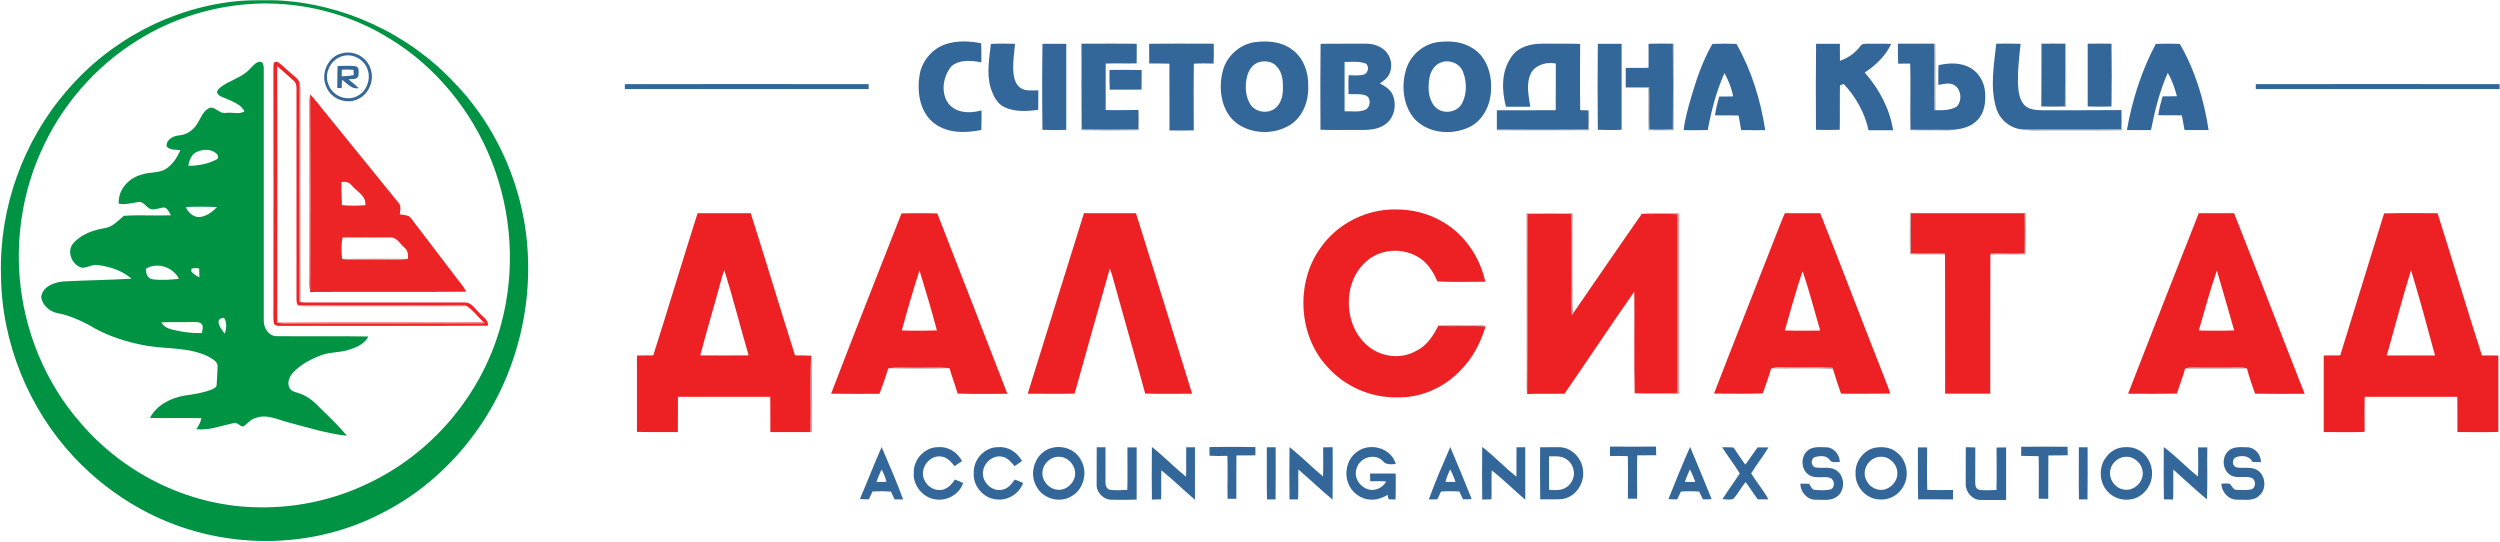 <?xml version="1.0" encoding="UTF-8"?>
<svg width="180px" height="39px" viewBox="0 0 180 39" version="1.1" xmlns="http://www.w3.org/2000/svg" xmlns:xlink="http://www.w3.org/1999/xlink">
    <!-- Generator: Sketch 57.1 (83088) - https://sketch.com -->
    <title>dt-logo-bg-color copy</title>
    <desc>Created with Sketch.</desc>
    <g id="Design" stroke="none" stroke-width="1" fill="none" fill-rule="evenodd">
        <g id="000-Homepage" transform="translate(-85, -15)" fill-rule="nonzero">
            <g id="00-Resources/Logo/01-white" transform="translate(85, 15)">
                <g id="dt-logo-bg-color-copy">
                    <g id="_x23_009344ff" fill="#009344">
                        <path d="M17.278,0.065 C18.142,-0.007 19.005,0.029 19.869,0.022 C24.654,0.232 29.339,2.375 32.673,5.913 C35.271,8.579 37.033,12.066 37.713,15.771 C38.654,20.929 37.472,26.457 34.514,30.743 C32.702,33.38 30.26,35.574 27.421,36.984 C22.028,39.766 15.339,39.563 10.058,36.606 C8.317,35.64 6.724,34.398 5.351,32.937 C2.067,29.443 0.099,24.649 0.071,19.781 C-0.064,14.958 1.685,10.119 4.82,6.524 C7.956,2.84 12.521,0.472 17.278,0.065 L17.278,0.065 Z M18.467,0.262 C15.445,0.392 12.451,1.293 9.874,2.92 C6.838,4.809 4.374,7.65 2.923,10.977 C1.685,13.752 1.175,16.854 1.409,19.898 C1.713,23.813 3.284,27.612 5.861,30.518 C9.06,34.23 13.817,36.49 18.658,36.526 C21.546,36.577 24.441,35.894 27.018,34.55 C31.378,32.327 34.783,28.179 36.078,23.355 C37.133,19.491 36.856,15.277 35.384,11.572 C33.954,7.962 31.385,4.824 28.122,2.819 C25.241,1.01 21.829,0.131 18.467,0.262 Z" id="Shape"></path>
                        <path d="M18.842,4.46 C19.062,4.715 18.97,5.085 18.991,5.398 C18.984,11.282 18.984,17.166 18.991,23.05 C18.97,23.61 19.345,24.22 19.939,24.205 C22.134,24.227 24.328,24.191 26.522,24.227 C26.246,24.772 25.666,25.012 25.128,25.179 C24.491,25.404 23.797,25.324 23.16,25.564 C22.431,25.833 21.709,26.203 21.15,26.77 C20.867,27.06 20.633,27.533 20.845,27.925 C20.952,28.157 21.214,28.215 21.426,28.281 C21.978,28.441 22.466,28.775 22.863,29.189 C23.578,29.908 24.335,30.584 24.972,31.375 C23.556,31.216 22.183,30.787 20.803,30.424 C20.017,30.228 19.196,29.777 18.382,30.104 C18.021,30.191 17.809,30.533 17.497,30.714 C17.278,30.693 17.122,30.431 16.889,30.453 C15.976,30.627 15.077,31.005 14.135,30.903 C14.298,30.656 14.447,30.402 14.503,30.111 C13.272,30.075 12.033,30.119 10.794,30.09 C11.29,29.145 12.316,28.644 13.314,28.477 C13.98,28.382 14.659,28.288 15.282,28.027 C15.416,27.961 15.608,27.881 15.6,27.7 C15.636,27.286 15.636,26.864 15.664,26.45 C15.721,26.072 15.339,25.869 15.07,25.709 C13.689,24.99 12.097,25.143 10.61,24.903 C9.131,24.641 7.666,24.184 6.378,23.385 C5.67,23.014 4.926,22.687 4.141,22.549 C3.589,22.433 3.044,21.99 2.966,21.394 C3.051,20.639 3.879,20.333 4.516,20.268 C6.165,20.174 7.821,20.166 9.471,20.065 C8.791,19.476 7.899,19.186 7.022,19.084 C6.639,19.019 6.293,19.287 5.917,19.28 C5.217,19.127 4.764,18.132 5.259,17.537 C5.84,16.854 6.731,16.556 7.581,16.418 C8.133,16.323 8.508,15.88 8.912,15.539 C10.037,15.459 11.177,15.546 12.302,15.502 C12.189,15.285 12.083,15.03 11.842,14.936 C11.559,14.943 11.29,15.081 11.007,15.074 C10.568,15.096 10.398,14.456 9.945,14.544 C9.485,14.631 9.018,14.74 8.551,14.667 C8.48,13.628 9.308,12.778 10.242,12.56 C10.759,12.379 11.332,12.466 11.835,12.226 C12.38,11.928 12.748,11.376 12.982,10.81 C12.656,10.759 12.245,10.831 11.998,10.548 C11.934,10.054 12.486,9.778 12.89,9.749 C13.449,9.705 13.951,9.357 14.227,8.863 C14.489,8.456 14.666,7.86 15.19,7.744 C15.579,7.766 15.855,8.216 16.273,8.129 C16.719,8.056 17.193,8.267 17.604,8.02 C17.356,7.526 16.804,7.337 16.337,7.126 C16.082,7.003 15.721,6.952 15.622,6.64 C15.65,6.502 15.742,6.393 15.848,6.306 C16.492,5.783 17.356,5.623 17.936,5.02 C18.198,4.78 18.439,4.373 18.842,4.46 Z M14.107,10.969 C13.76,11.158 13.626,11.565 13.555,11.936 C14.256,11.936 14.971,11.812 15.593,11.478 C15.785,11.398 15.7,11.137 15.565,11.042 C15.169,10.693 14.553,10.737 14.107,10.969 L14.107,10.969 Z M13.378,14.907 C13.548,15.299 13.902,15.633 14.341,15.626 C14.85,15.597 15.282,15.27 15.629,14.907 C14.878,14.878 14.128,14.87 13.378,14.907 L13.378,14.907 Z M10.504,19.353 C10.49,19.68 10.624,20.057 10.978,20.108 C11.608,20.188 12.252,20.145 12.882,20.072 C12.472,19.229 11.29,18.844 10.504,19.353 L10.504,19.353 Z M13.788,19.345 C13.788,19.396 13.781,19.498 13.774,19.556 C13.944,19.73 14.135,19.868 14.355,19.963 C14.355,19.752 14.348,19.549 14.341,19.338 C14.157,19.287 13.972,19.295 13.788,19.345 L13.788,19.345 Z M15.735,23.196 C15.77,23.523 15.997,23.784 16.188,24.031 C16.294,23.668 16.351,23.254 16.153,22.912 C15.976,22.832 15.707,22.985 15.735,23.196 L15.735,23.196 Z M11.622,23.21 C11.792,23.559 12.175,23.675 12.514,23.762 C13.18,23.908 13.859,24.009 14.539,23.973 C14.56,23.77 14.659,23.544 14.539,23.355 C14.397,23.159 14.128,23.196 13.916,23.181 C13.151,23.21 12.387,23.174 11.622,23.21 Z" id="Shape"></path>
                    </g>
                    <path d="M68.199,3.146 C68.992,2.913 69.841,2.957 70.641,3.116 C70.669,3.574 70.662,4.032 70.655,4.489 C69.933,4.351 69.07,4.264 68.475,4.795 C67.944,5.47 67.746,6.48 68.164,7.265 C68.659,8.151 69.806,8.202 70.669,7.947 C70.669,8.42 70.676,8.885 70.655,9.357 C69.473,9.604 68.086,9.611 67.123,8.761 C66.182,7.926 66.012,6.516 66.224,5.318 C66.422,4.293 67.215,3.429 68.199,3.146 Z" id="Path" fill="#336699"></path>
                    <path d="M90.319,3.037 C91.232,2.92 92.237,2.978 93.008,3.552 C93.858,4.148 94.24,5.245 94.19,6.269 C94.226,7.286 93.808,8.361 92.966,8.943 C91.805,9.713 90.163,9.698 89.03,8.863 C87.961,8.042 87.714,6.502 88.011,5.23 C88.245,4.104 89.207,3.211 90.319,3.037 L90.319,3.037 Z M90.665,4.468 C90.191,4.606 89.887,5.063 89.781,5.536 C89.632,6.189 89.66,6.916 90.014,7.497 C90.418,8.144 91.43,8.238 91.939,7.679 C92.272,7.33 92.378,6.821 92.371,6.349 C92.385,5.812 92.322,5.209 91.939,4.802 C91.628,4.424 91.104,4.351 90.665,4.468 Z" id="Shape" fill="#336699"></path>
                    <path d="M103.484,3.037 C104.333,2.928 105.247,2.971 105.99,3.451 C106.974,4.01 107.405,5.238 107.356,6.349 C107.37,7.482 106.804,8.674 105.777,9.161 C104.532,9.742 102.897,9.625 101.891,8.608 C101.042,7.679 100.879,6.255 101.219,5.063 C101.509,4.01 102.436,3.196 103.484,3.037 L103.484,3.037 Z M103.831,4.468 C103.293,4.613 102.967,5.165 102.904,5.703 C102.805,6.364 102.84,7.141 103.3,7.664 C103.817,8.252 104.864,8.151 105.254,7.468 C105.622,6.785 105.622,5.913 105.346,5.201 C105.133,4.584 104.425,4.286 103.831,4.468 Z" id="Shape" fill="#336699"></path>
                    <path d="M71.342,3.16 C71.922,3.131 72.503,3.138 73.083,3.153 C73.019,3.756 72.948,4.359 72.948,4.962 C72.97,5.434 73.041,5.979 73.423,6.291 C73.805,6.596 74.315,6.502 74.761,6.502 C74.761,6.967 74.761,7.439 74.753,7.904 C73.947,8.02 73.076,8.071 72.319,7.715 C71.781,7.468 71.512,6.88 71.328,6.342 C71.023,5.303 71.228,4.206 71.342,3.16 Z" id="Path" fill="#336699"></path>
                    <path d="M75.058,3.153 C75.631,3.146 76.197,3.146 76.771,3.153 C76.771,5.216 76.778,7.279 76.771,9.349 C76.197,9.371 75.624,9.371 75.058,9.349 C75.029,7.279 75.029,5.209 75.058,3.153 Z" id="Path" fill="#336699"></path>
                    <path d="M77.896,3.146 C79.213,3.146 80.529,3.131 81.846,3.153 C81.846,3.625 81.846,4.097 81.839,4.562 C81.096,4.584 80.352,4.548 79.609,4.577 C79.602,5.695 79.602,6.814 79.609,7.926 C80.395,7.933 81.18,7.933 81.966,7.918 C81.959,8.383 81.98,8.848 81.952,9.313 C80.607,9.335 79.255,9.335 77.91,9.313 C77.875,7.265 77.875,5.209 77.896,3.146 Z" id="Path" fill="#336699"></path>
                    <path d="M82.738,3.153 C84.288,3.131 85.838,3.146 87.388,3.146 C87.395,3.625 87.402,4.097 87.381,4.577 C86.907,4.569 86.433,4.555 85.958,4.584 C85.93,6.182 85.951,7.788 85.951,9.386 C85.371,9.408 84.783,9.393 84.203,9.393 C84.196,7.788 84.21,6.182 84.196,4.584 C83.715,4.562 83.226,4.577 82.745,4.569 C82.738,4.097 82.738,3.625 82.738,3.153 Z" id="Path" fill="#336699"></path>
                    <path d="M95.082,3.153 C96.151,3.138 97.22,3.153 98.289,3.146 C98.77,3.131 99.265,3.262 99.641,3.574 C100.136,3.966 100.32,4.729 100.037,5.31 C99.902,5.623 99.619,5.819 99.35,6.008 C99.704,6.182 100.065,6.415 100.256,6.785 C100.596,7.519 100.405,8.514 99.711,8.972 C99.173,9.349 98.487,9.364 97.857,9.357 C96.93,9.342 96.002,9.379 95.075,9.342 C95.061,7.279 95.061,5.209 95.082,3.153 L95.082,3.153 Z M96.809,4.46 C96.802,5.645 96.802,6.829 96.809,8.013 C97.291,7.991 97.8,8.1 98.267,7.918 C98.699,7.773 98.756,6.981 98.289,6.858 C97.899,6.734 97.489,6.792 97.092,6.778 C97.085,6.327 97.085,5.87 97.099,5.419 C97.46,5.412 97.836,5.47 98.19,5.368 C98.522,5.281 98.614,4.744 98.317,4.569 C97.829,4.395 97.305,4.46 96.809,4.46 Z" id="Shape" fill="#336699"></path>
                    <path d="M108.8,4.126 C109.26,3.4 110.159,3.153 110.959,3.146 C111.893,3.153 112.834,3.131 113.769,3.16 C113.769,4.751 113.748,6.342 113.776,7.933 C113.967,7.94 114.165,7.947 114.356,7.947 C114.378,8.405 114.378,8.863 114.356,9.32 C112.162,9.342 109.968,9.335 107.773,9.32 C107.766,8.863 107.766,8.405 107.773,7.94 C109.189,7.933 110.598,7.947 112.013,7.933 C112.02,6.814 112.013,5.695 112.02,4.577 C111.398,4.446 110.64,4.628 110.272,5.194 C109.84,5.957 110.06,6.872 110.18,7.686 C109.6,7.686 109.012,7.686 108.432,7.686 C108.12,6.524 108.085,5.158 108.8,4.126 Z" id="Path" fill="#336699"></path>
                    <path d="M115.043,3.153 C115.616,3.146 116.182,3.146 116.756,3.153 C116.763,5.216 116.763,7.279 116.756,9.342 C116.182,9.371 115.609,9.364 115.043,9.342 C115.022,7.279 115.022,5.209 115.043,3.153 Z" id="Path" fill="#336699"></path>
                    <path d="M118.695,3.153 C119.276,3.131 119.863,3.138 120.444,3.146 C120.458,5.201 120.465,7.257 120.444,9.313 C119.877,9.342 119.318,9.342 118.752,9.313 C118.724,8.296 118.766,7.286 118.738,6.277 C118.179,6.262 117.612,6.277 117.053,6.262 C117.046,5.804 117.046,5.347 117.053,4.889 C117.598,4.882 118.143,4.896 118.695,4.882 C118.709,4.308 118.688,3.734 118.695,3.153 Z" id="Path" fill="#336699"></path>
                    <path d="M123.296,3.16 C123.869,3.138 124.45,3.138 125.023,3.16 C126.106,5.063 126.764,7.199 127.097,9.371 C126.517,9.371 125.936,9.379 125.363,9.364 C125.299,9.015 125.236,8.667 125.179,8.318 C124.613,8.296 124.046,8.325 123.48,8.303 C123.544,7.846 123.65,7.395 123.792,6.952 C124.124,6.959 124.457,6.952 124.79,6.938 C124.676,6.349 124.45,5.783 124.16,5.26 C123.579,6.567 123.218,7.962 122.956,9.364 C122.376,9.386 121.803,9.371 121.222,9.371 C121.307,8.594 121.527,7.838 121.739,7.083 C122.135,5.732 122.588,4.373 123.296,3.16 Z" id="Path" fill="#336699"></path>
                    <path d="M130.757,3.153 C131.33,3.146 131.896,3.146 132.47,3.153 C132.477,3.56 132.47,3.974 132.477,4.381 C133.043,4.177 133.56,3.836 133.928,3.342 C134.069,3.102 134.359,3.153 134.593,3.146 C135.117,3.16 135.641,3.138 136.164,3.16 C135.761,4.032 135.046,4.707 134.26,5.223 C135.287,6.386 136.058,7.817 136.306,9.379 C135.718,9.379 135.131,9.379 134.536,9.379 C134.267,8.122 133.616,6.974 132.753,6.051 C132.661,6.08 132.562,6.109 132.477,6.139 C132.455,7.206 132.484,8.274 132.462,9.342 C131.889,9.364 131.323,9.364 130.75,9.342 C130.735,7.279 130.735,5.209 130.757,3.153 Z" id="Path" fill="#336699"></path>
                    <path d="M136.653,3.146 C137.523,3.146 138.394,3.138 139.272,3.146 C139.293,4.736 139.265,6.327 139.286,7.926 L139.35,7.933 C139.859,7.947 140.411,7.947 140.871,7.686 C141.324,7.257 141.204,6.298 140.595,6.073 C140.256,5.957 139.902,6.044 139.562,6.117 C139.562,5.645 139.548,5.165 139.576,4.693 C140.326,4.519 141.155,4.489 141.848,4.874 C142.499,5.23 142.903,5.964 142.931,6.712 C142.974,7.373 142.875,8.114 142.407,8.608 C141.961,9.117 141.282,9.291 140.638,9.342 C139.619,9.328 138.592,9.364 137.573,9.328 C137.509,7.744 137.608,6.16 137.53,4.577 C137.24,4.577 136.957,4.577 136.667,4.584 C136.646,4.097 136.646,3.625 136.653,3.146 Z" id="Path" fill="#336699"></path>
                    <path d="M143.731,3.146 C144.319,3.138 144.899,3.131 145.486,3.153 C145.38,4.09 145.274,5.034 145.288,5.979 C145.324,6.524 145.366,7.126 145.741,7.548 C146.074,7.904 146.598,7.926 147.051,7.94 C148.948,7.933 150.845,7.947 152.742,7.926 C152.742,8.391 152.756,8.855 152.727,9.313 C150.434,9.342 148.134,9.313 145.84,9.328 C144.899,9.349 144.014,8.725 143.731,7.795 C143.271,6.291 143.561,4.686 143.731,3.146 Z" id="Path" fill="#336699"></path>
                    <path d="M146.987,3.146 C147.553,3.138 148.12,3.138 148.679,3.146 C148.679,4.649 148.693,6.153 148.672,7.65 C148.105,7.693 147.539,7.657 146.973,7.664 C146.994,6.168 146.98,4.657 146.987,3.146 Z" id="Path" fill="#336699"></path>
                    <path d="M150.314,3.146 C150.887,3.138 151.453,3.138 152.027,3.146 C152.048,4.649 152.048,6.16 152.027,7.664 C151.453,7.686 150.887,7.686 150.314,7.664 C150.307,6.16 150.314,4.657 150.314,3.146 Z" id="Path" fill="#336699"></path>
                    <path d="M155.219,3.16 C155.792,3.138 156.373,3.138 156.946,3.16 C158.043,5.049 158.694,7.199 159.02,9.364 C158.44,9.364 157.866,9.371 157.286,9.357 C157.222,9.008 157.158,8.659 157.095,8.311 C156.529,8.282 155.962,8.318 155.396,8.289 C155.46,7.831 155.58,7.381 155.707,6.938 C156.054,6.938 156.394,6.938 156.741,6.93 C156.578,6.349 156.387,5.761 156.076,5.245 C155.502,6.553 155.148,7.947 154.872,9.357 C154.292,9.379 153.711,9.364 153.138,9.364 C153.513,7.206 154.193,5.085 155.219,3.16 Z" id="Path" fill="#336699"></path>
                    <path d="M24.307,4.751 C24.731,4.751 25.156,4.715 25.581,4.766 C25.906,4.802 25.814,5.223 25.807,5.456 C25.722,5.768 25.326,5.666 25.092,5.71 C25.34,5.921 25.595,6.117 25.829,6.342 C25.319,6.458 25,5.993 24.625,5.746 C24.618,5.942 24.604,6.146 24.597,6.342 C24.491,6.342 24.392,6.342 24.285,6.342 C24.3,5.812 24.278,5.281 24.307,4.751 L24.307,4.751 Z M24.611,5.02 C24.611,5.18 24.604,5.339 24.604,5.499 C24.894,5.485 25.184,5.463 25.468,5.405 C25.46,5.281 25.453,5.158 25.446,5.027 C25.163,5.005 24.887,4.998 24.611,5.02 Z" id="Shape" fill="#336699"></path>
                    <path d="M79.885,5.034 C80.657,5.034 81.428,5.02 82.2,5.042 C82.2,5.514 82.2,5.979 82.193,6.451 C81.428,6.465 80.664,6.451 79.899,6.458 C79.878,5.986 79.878,5.514 79.885,5.034 Z" id="Path" fill="#336699"></path>
                    <path d="M44.989,6.059 C50.843,6.051 56.69,6.051 62.543,6.059 C62.543,6.175 62.543,6.298 62.543,6.415 C56.69,6.415 50.843,6.422 44.989,6.415 C44.989,6.291 44.989,6.175 44.989,6.059 Z" id="Path" fill="#336699"></path>
                    <path d="M162.418,6.059 C168.271,6.051 174.118,6.051 179.972,6.059 C179.972,6.175 179.972,6.298 179.972,6.415 C174.118,6.415 168.271,6.422 162.418,6.415 C162.418,6.291 162.418,6.175 162.418,6.059 Z" id="Path" fill="#336699"></path>
                    <path d="M115.921,32.153 C117.025,32.167 118.129,32.16 119.233,32.153 C119.24,32.363 119.24,32.574 119.247,32.778 C118.794,32.785 118.341,32.778 117.881,32.785 C117.853,33.824 117.874,34.862 117.874,35.901 C117.655,35.909 117.428,35.909 117.209,35.901 C117.209,34.884 117.23,33.86 117.202,32.843 C116.777,32.821 116.345,32.828 115.921,32.836 C115.913,32.61 115.913,32.385 115.921,32.153 Z" id="Path" fill="#336699"></path>
                    <path d="M145.529,32.167 C146.64,32.153 147.751,32.16 148.863,32.167 C148.87,32.371 148.87,32.574 148.877,32.778 C148.41,32.799 147.943,32.785 147.483,32.792 C147.468,33.831 147.483,34.877 147.475,35.916 C147.242,35.916 147.015,35.916 146.789,35.901 C146.789,34.884 146.81,33.867 146.782,32.843 C146.364,32.828 145.947,32.836 145.522,32.821 C145.529,32.603 145.529,32.385 145.529,32.167 Z" id="Path" fill="#336699"></path>
                    <path d="M63.478,32.189 C64.016,33.431 64.554,34.681 65.028,35.959 C64.823,35.959 64.617,35.959 64.412,35.959 C64.327,35.771 64.235,35.589 64.15,35.4 C63.711,35.356 63.273,35.371 62.827,35.385 C62.735,35.567 62.643,35.756 62.565,35.945 C62.345,35.952 62.126,35.952 61.913,35.93 C62.444,34.688 62.933,33.424 63.478,32.189 L63.478,32.189 Z M63.478,33.802 C63.336,34.092 63.209,34.39 63.103,34.695 C63.343,34.703 63.591,34.703 63.832,34.688 C63.747,34.383 63.626,34.085 63.478,33.802 Z" id="Shape" fill="#336699"></path>
                    <path d="M65.792,34.02 C65.764,33.054 66.621,32.167 67.569,32.196 C68.27,32.138 68.942,32.567 69.268,33.199 C69.091,33.322 68.914,33.446 68.73,33.562 C68.503,33.286 68.249,32.974 67.888,32.894 C67.265,32.719 66.599,33.213 66.479,33.845 C66.316,34.514 66.861,35.211 67.512,35.277 C68.05,35.356 68.482,34.957 68.751,34.528 C68.956,34.594 69.155,34.681 69.346,34.783 C69.07,35.589 68.199,36.083 67.385,35.959 C66.465,35.858 65.715,34.957 65.792,34.02 Z" id="Path" fill="#336699"></path>
                    <path d="M70.11,34.02 C70.082,33.046 70.938,32.167 71.887,32.196 C72.587,32.138 73.26,32.574 73.586,33.199 C73.409,33.322 73.232,33.446 73.048,33.562 C72.821,33.286 72.566,32.974 72.205,32.894 C71.561,32.719 70.882,33.25 70.783,33.904 C70.641,34.674 71.42,35.444 72.17,35.255 C72.573,35.189 72.835,34.848 73.062,34.528 C73.267,34.594 73.465,34.681 73.663,34.775 C73.387,35.553 72.559,36.054 71.766,35.959 C70.818,35.901 70.025,34.979 70.11,34.02 Z" id="Path" fill="#336699"></path>
                    <path d="M75.737,32.247 C76.53,32.037 77.457,32.371 77.84,33.148 C78.342,34.013 78.017,35.247 77.153,35.727 C76.289,36.265 75.029,35.901 74.591,34.957 C74.039,33.94 74.619,32.509 75.737,32.247 L75.737,32.247 Z M76.212,32.886 C75.638,32.886 75.122,33.366 75.058,33.947 C74.98,34.594 75.518,35.211 76.141,35.262 C76.764,35.327 77.365,34.79 77.408,34.158 C77.457,33.489 76.863,32.865 76.212,32.886 Z" id="Shape" fill="#336699"></path>
                    <path d="M78.965,32.204 C79.177,32.204 79.39,32.204 79.595,32.204 C79.602,33.054 79.588,33.904 79.595,34.753 C79.588,34.979 79.708,35.247 79.956,35.269 C80.359,35.32 80.763,35.284 81.166,35.269 C81.195,34.252 81.173,33.235 81.173,32.211 C81.393,32.204 81.619,32.204 81.839,32.211 C81.832,33.468 81.832,34.717 81.839,35.974 C81.23,35.988 80.621,35.996 80.013,35.981 C79.46,35.974 78.944,35.473 78.958,34.899 C78.965,33.998 78.965,33.097 78.965,32.204 Z" id="Path" fill="#336699"></path>
                    <path d="M82.936,32.182 C83.792,32.85 84.55,33.649 85.399,34.325 C85.42,33.62 85.392,32.908 85.406,32.204 C85.619,32.204 85.824,32.204 86.036,32.204 C86.043,33.46 86.043,34.724 86.036,35.981 C85.222,35.291 84.451,34.536 83.622,33.86 C83.587,34.557 83.63,35.255 83.601,35.952 C83.382,35.959 83.155,35.959 82.936,35.967 C82.922,34.703 82.922,33.439 82.936,32.182 Z" id="Path" fill="#336699"></path>
                    <path d="M87.084,32.189 C88.188,32.167 89.285,32.167 90.389,32.189 C90.389,32.385 90.389,32.589 90.389,32.785 C89.936,32.792 89.476,32.785 89.023,32.792 C89.009,33.831 89.023,34.87 89.016,35.916 C88.804,35.916 88.591,35.916 88.386,35.916 C88.365,34.884 88.407,33.853 88.372,32.821 C87.947,32.836 87.516,32.836 87.091,32.814 C87.077,32.603 87.077,32.393 87.084,32.189 Z" id="Path" fill="#336699"></path>
                    <path d="M91.21,32.204 C91.423,32.204 91.635,32.204 91.847,32.204 C91.847,33.453 91.862,34.71 91.84,35.959 C91.635,35.959 91.43,35.959 91.225,35.959 C91.196,34.71 91.217,33.453 91.21,32.204 Z" id="Path" fill="#336699"></path>
                    <path d="M92.845,32.189 C93.681,32.857 94.438,33.62 95.259,34.31 C95.287,33.613 95.266,32.916 95.266,32.211 C95.493,32.204 95.726,32.196 95.953,32.196 C95.953,33.453 95.96,34.717 95.946,35.974 C95.103,35.277 94.311,34.506 93.483,33.802 C93.461,34.521 93.497,35.24 93.461,35.959 C93.256,35.959 93.051,35.959 92.845,35.959 C92.824,34.703 92.838,33.446 92.845,32.189 Z" id="Path" fill="#336699"></path>
                    <path d="M97.737,32.509 C98.65,31.833 100.186,32.262 100.497,33.41 C100.179,33.424 99.803,33.489 99.577,33.206 C98.996,32.581 97.878,32.937 97.666,33.751 C97.432,34.456 98.027,35.218 98.72,35.269 C99.159,35.306 99.591,35.059 99.803,34.666 C99.421,34.637 99.039,34.645 98.657,34.652 C98.65,34.463 98.65,34.281 98.643,34.092 C99.258,34.085 99.874,34.085 100.49,34.092 C100.49,34.717 100.504,35.342 100.476,35.967 C100.306,35.959 100.136,35.952 99.973,35.945 C99.952,35.843 99.938,35.734 99.917,35.632 C99.549,35.829 99.145,36.003 98.72,35.974 C97.977,35.967 97.284,35.444 97.05,34.724 C96.767,33.933 97.05,32.966 97.737,32.509 Z" id="Path" fill="#336699"></path>
                    <path d="M102.875,35.959 C103.335,34.681 103.88,33.431 104.418,32.189 C104.949,33.431 105.466,34.681 105.961,35.93 C105.749,35.952 105.544,35.959 105.331,35.945 C105.247,35.756 105.155,35.567 105.07,35.385 C104.631,35.364 104.192,35.356 103.753,35.393 C103.661,35.582 103.576,35.763 103.484,35.952 C103.286,35.952 103.081,35.959 102.875,35.959 L102.875,35.959 Z M104.411,33.795 C104.277,34.085 104.157,34.383 104.072,34.688 C104.312,34.703 104.553,34.703 104.801,34.695 C104.687,34.383 104.567,34.078 104.411,33.795 Z" id="Shape" fill="#336699"></path>
                    <path d="M106.719,32.175 C107.575,32.843 108.333,33.642 109.182,34.325 C109.196,33.62 109.175,32.908 109.189,32.204 C109.401,32.204 109.607,32.204 109.819,32.204 C109.826,33.46 109.826,34.724 109.819,35.981 C109.005,35.284 108.241,34.528 107.405,33.86 C107.37,34.557 107.413,35.255 107.384,35.952 C107.158,35.959 106.938,35.959 106.719,35.967 C106.705,34.703 106.705,33.439 106.719,32.175 Z" id="Path" fill="#336699"></path>
                    <path d="M110.888,32.204 C111.334,32.196 111.787,32.196 112.233,32.196 C113.125,32.182 113.917,32.981 113.981,33.882 C114.094,34.826 113.415,35.807 112.481,35.93 C111.957,35.981 111.426,35.938 110.895,35.952 C110.874,34.71 110.888,33.46 110.888,32.204 L110.888,32.204 Z M111.532,32.857 C111.525,33.657 111.525,34.463 111.532,35.269 C111.808,35.284 112.091,35.306 112.367,35.255 C112.919,35.16 113.365,34.594 113.323,34.02 C113.295,33.591 113.047,33.17 112.657,32.988 C112.311,32.814 111.907,32.857 111.532,32.857 Z" id="Shape" fill="#336699"></path>
                    <path d="M120.125,35.938 C120.635,34.681 121.13,33.417 121.689,32.182 C122.213,33.431 122.737,34.681 123.239,35.938 C123.027,35.952 122.815,35.959 122.61,35.952 C122.517,35.763 122.425,35.582 122.341,35.393 C121.902,35.364 121.463,35.364 121.024,35.393 C120.932,35.582 120.847,35.771 120.755,35.959 C120.543,35.952 120.33,35.952 120.125,35.938 L120.125,35.938 Z M121.675,33.795 C121.541,34.085 121.42,34.39 121.307,34.695 C121.555,34.703 121.81,34.703 122.064,34.695 C121.944,34.383 121.824,34.085 121.675,33.795 Z" id="Shape" fill="#336699"></path>
                    <path d="M123.99,32.204 C124.266,32.196 124.535,32.204 124.811,32.218 C125.101,32.625 125.356,33.061 125.667,33.453 C125.972,33.046 126.241,32.618 126.545,32.211 C126.807,32.204 127.069,32.204 127.331,32.211 C126.948,32.857 126.474,33.439 126.085,34.085 C126.474,34.724 126.97,35.291 127.324,35.952 C127.069,35.959 126.814,35.959 126.559,35.952 C126.255,35.545 125.993,35.109 125.681,34.71 C125.356,35.095 125.136,35.567 124.783,35.93 C124.535,36.003 124.266,35.952 124.018,35.938 C124.414,35.306 124.86,34.71 125.264,34.085 C124.86,33.439 124.4,32.836 123.99,32.204 Z" id="Path" fill="#336699"></path>
                    <path d="M130.12,32.472 C130.481,32.116 131.033,32.204 131.493,32.204 C132.031,32.211 132.448,32.727 132.47,33.257 C132.222,33.25 131.896,33.359 131.733,33.104 C131.493,32.77 131.033,32.814 130.686,32.908 C130.346,33.025 130.374,33.577 130.721,33.657 C131.224,33.744 131.804,33.548 132.25,33.889 C132.88,34.332 132.845,35.436 132.172,35.814 C131.733,36.09 131.188,35.959 130.707,35.981 C130.112,35.974 129.624,35.422 129.631,34.826 C129.836,34.819 130.049,34.826 130.254,34.833 C130.374,35.008 130.459,35.277 130.707,35.277 C131.075,35.291 131.45,35.327 131.811,35.233 C132.158,35.073 132.094,34.514 131.748,34.398 C131.259,34.267 130.707,34.492 130.254,34.201 C129.681,33.853 129.617,32.916 130.12,32.472 Z" id="Path" fill="#336699"></path>
                    <path d="M134.982,32.24 C135.499,32.146 136.065,32.189 136.497,32.516 C137.269,33.039 137.516,34.194 137.049,35.008 C136.716,35.64 136.009,36.032 135.315,35.959 C134.381,35.938 133.56,35.051 133.602,34.092 C133.552,33.242 134.168,32.422 134.982,32.24 L134.982,32.24 Z M135.393,32.886 C134.904,32.901 134.451,33.257 134.31,33.736 C134.09,34.376 134.558,35.109 135.188,35.24 C135.867,35.422 136.61,34.812 136.61,34.092 C136.632,33.439 136.03,32.843 135.393,32.886 Z" id="Shape" fill="#336699"></path>
                    <path d="M138.09,32.211 C138.309,32.204 138.536,32.211 138.755,32.211 C138.748,33.228 138.734,34.245 138.762,35.269 C139.378,35.298 139.994,35.277 140.617,35.277 C140.624,35.502 140.624,35.734 140.617,35.959 C139.781,35.945 138.939,35.959 138.104,35.952 C138.076,34.703 138.097,33.453 138.09,32.211 Z" id="Path" fill="#336699"></path>
                    <path d="M141.537,32.204 C141.763,32.204 141.997,32.204 142.223,32.218 C142.216,33.039 142.216,33.86 142.216,34.688 C142.209,34.899 142.238,35.189 142.478,35.255 C142.896,35.335 143.32,35.284 143.745,35.277 C143.773,34.259 143.752,33.242 143.752,32.225 C143.979,32.218 144.212,32.211 144.439,32.218 C144.439,33.475 144.439,34.739 144.439,35.996 C143.823,35.996 143.207,36.01 142.591,35.996 C142.011,35.996 141.516,35.429 141.53,34.841 C141.537,33.947 141.537,33.075 141.537,32.204 Z" id="Path" fill="#336699"></path>
                    <path d="M149.677,32.204 C149.889,32.204 150.094,32.204 150.307,32.204 C150.307,33.453 150.321,34.71 150.3,35.959 C150.094,35.959 149.889,35.959 149.684,35.959 C149.663,34.71 149.684,33.453 149.677,32.204 Z" id="Path" fill="#336699"></path>
                    <path d="M152.607,32.247 C153.124,32.138 153.697,32.175 154.136,32.501 C154.752,32.908 155.063,33.722 154.915,34.456 C154.794,35.095 154.334,35.647 153.74,35.872 C153.074,36.112 152.282,35.952 151.786,35.429 C151.149,34.797 151.078,33.678 151.609,32.959 C151.85,32.61 152.204,32.349 152.607,32.247 L152.607,32.247 Z M153.081,32.886 C152.558,32.894 152.062,33.286 151.949,33.816 C151.793,34.448 152.26,35.131 152.876,35.24 C153.534,35.4 154.228,34.833 154.278,34.158 C154.327,33.489 153.733,32.865 153.081,32.886 Z" id="Shape" fill="#336699"></path>
                    <path d="M155.792,32.189 C156.663,32.828 157.406,33.642 158.256,34.31 C158.284,33.613 158.263,32.908 158.263,32.211 C158.482,32.204 158.709,32.204 158.928,32.211 C158.9,33.46 158.956,34.71 158.9,35.952 C158.064,35.269 157.286,34.521 156.479,33.809 C156.465,34.528 156.493,35.247 156.465,35.967 C156.238,35.959 156.019,35.959 155.799,35.952 C155.785,34.695 155.778,33.439 155.792,32.189 Z" id="Path" fill="#336699"></path>
                    <path d="M160.429,32.487 C160.783,32.124 161.328,32.196 161.788,32.204 C162.333,32.196 162.8,32.719 162.786,33.272 C162.58,33.272 162.382,33.272 162.177,33.257 C161.965,32.799 161.405,32.77 160.995,32.916 C160.691,33.046 160.691,33.548 161.023,33.649 C161.497,33.751 162.021,33.577 162.467,33.816 C163.118,34.151 163.232,35.189 162.68,35.669 C162.255,36.105 161.604,35.967 161.066,35.974 C160.457,35.988 159.961,35.436 159.933,34.826 C160.138,34.819 160.344,34.79 160.542,34.833 C160.712,34.986 160.79,35.298 161.066,35.269 C161.413,35.284 161.766,35.306 162.106,35.233 C162.46,35.102 162.439,34.521 162.092,34.398 C161.597,34.238 161.009,34.499 160.549,34.18 C160.018,33.816 159.947,32.937 160.429,32.487 Z" id="Path" fill="#336699"></path>
                    <g id="_x23_4856647f" transform="translate(77.79, 3.124)" fill="#485664" opacity="0.5">
                        <path d="M0.05,0.029 L0.113,0.022 C0.092,2.078 0.085,4.141 0.113,6.197 C1.458,6.218 2.81,6.218 4.155,6.197 C4.183,5.732 4.169,5.267 4.169,4.802 C4.247,5.281 4.183,5.768 4.204,6.255 C2.824,6.277 1.444,6.277 0.057,6.255 C0.042,4.184 0.071,2.107 0.05,0.029 Z" id="Path"></path>
                    </g>
                    <g id="_x23_636a7180" transform="translate(117.004, 3.124)" fill="#636A71" opacity="0.5">
                        <path d="M3.44,0.022 L3.511,0.022 C3.504,2.099 3.525,4.177 3.504,6.255 C2.895,6.269 2.293,6.269 1.685,6.255 C1.656,5.245 1.685,4.235 1.67,3.218 C1.133,3.204 0.587,3.225 0.05,3.211 L0.05,3.138 C0.609,3.153 1.175,3.138 1.734,3.153 C1.762,4.163 1.72,5.18 1.748,6.189 C2.315,6.218 2.874,6.218 3.44,6.189 C3.461,4.141 3.454,2.085 3.44,0.022 Z" id="Path"></path>
                    </g>
                    <g id="_x23_797b7d80" transform="translate(139.229, 3.124)" fill="#797B7D" opacity="0.5">
                        <path d="M0.042,0.029 L0.133,0.022 C0.142,1.62 0.124,3.218 0.142,4.809 L0.061,4.802 C0.033,3.211 0.07,1.62 0.042,0.029 Z" id="Path"></path>
                    </g>
                    <g id="_x23_5c656e7f" transform="translate(146.945, 3.124)" fill="#5C656E" opacity="0.5">
                        <path d="M1.741,0.022 L1.812,0.015 C1.812,1.533 1.826,3.051 1.805,4.577 C1.217,4.555 0.623,4.606 0.042,4.548 C0.609,4.54 1.175,4.569 1.741,4.533 C1.755,3.029 1.741,1.526 1.741,0.022 Z" id="Path"></path>
                    </g>
                    <g id="_x23_34679aff" transform="translate(23.287, 3.778)" fill="#34679A">
                        <path d="M1.345,0.058 C2.159,-0.16 3.079,0.291 3.369,1.111 C3.723,1.961 3.277,3.022 2.456,3.371 C1.628,3.756 0.545,3.342 0.205,2.47 C-0.234,1.526 0.333,0.269 1.345,0.058 L1.345,0.058 Z M1.409,0.254 C0.566,0.45 0.007,1.475 0.361,2.303 C0.637,3.116 1.628,3.531 2.385,3.16 C3.107,2.848 3.454,1.918 3.164,1.177 C2.902,0.487 2.116,0.058 1.409,0.254 Z" id="Shape"></path>
                    </g>
                    <g id="_x23_ec2426ff" transform="translate(19.678, 4.431)" fill="#EC2426">
                        <path d="M0.028,0.16 C0.05,-0.029 0.29,-0.007 0.396,0.087 C0.722,0.327 1.005,0.632 1.324,0.886 C1.536,1.075 1.805,1.249 1.89,1.54 C1.876,6.792 1.869,12.052 1.89,17.304 L1.954,17.319 C2.279,17.369 2.612,17.34 2.937,17.348 C6.569,17.348 10.207,17.348 13.838,17.348 C14.256,17.355 14.489,17.776 14.772,18.031 C15.013,18.343 15.501,18.561 15.452,19.019 C10.455,19.048 5.457,19.019 0.46,19.033 C0.29,19.04 0.042,19.004 0.028,18.779 C0.05,12.568 0.05,6.364 0.028,0.16 L0.028,0.16 Z M0.276,0.327 C0.304,6.48 0.283,12.633 0.283,18.786 L0.347,18.786 L0.297,18.793 C0.587,18.859 0.878,18.851 1.175,18.844 C5.847,18.837 10.518,18.851 15.19,18.837 L15.19,18.764 L15.126,18.764 C14.73,18.372 14.39,17.914 13.93,17.602 C13.767,17.544 13.597,17.522 13.427,17.529 C9.549,17.558 5.67,17.5 1.798,17.558 C1.692,17.464 1.678,17.311 1.67,17.181 C1.67,12.095 1.67,7.003 1.67,1.918 C1.67,1.729 1.635,1.518 1.479,1.395 C1.083,1.024 0.672,0.683 0.276,0.327 Z" id="Shape"></path>
                        <path d="M2.647,2.368 C2.937,2.644 3.178,2.978 3.433,3.291 C5.302,5.586 7.17,7.889 9.032,10.192 C9.23,10.417 9.131,10.73 9.11,10.998 C9.322,11.042 9.549,11.049 9.754,11.129 C9.931,11.26 10.044,11.456 10.179,11.631 C11.191,12.96 12.21,14.289 13.222,15.619 C13.449,15.931 13.725,16.207 13.88,16.57 C10.136,16.607 6.392,16.563 2.647,16.592 L2.647,16.527 C2.669,11.805 2.669,7.09 2.647,2.368 L2.647,2.368 Z M4.912,8.667 C4.884,9.226 4.934,9.778 4.941,10.337 C5.5,10.396 6.066,10.381 6.625,10.345 C6.703,9.676 6.024,9.364 5.656,8.935 C5.479,8.688 5.195,8.63 4.912,8.667 L4.912,8.667 Z M4.99,12.669 C4.87,13.171 4.919,13.694 4.948,14.202 L5.018,14.202 L4.955,14.209 C5.507,14.326 6.066,14.238 6.625,14.268 C7.645,14.231 8.685,14.347 9.697,14.209 C9.711,13.919 9.69,13.599 9.449,13.403 C9.124,13.134 8.883,12.618 8.402,12.669 C7.262,12.669 6.13,12.655 4.99,12.669 Z" id="Shape"></path>
                    </g>
                    <path d="M19.652,5.688 C19.661,5.318 19.596,4.947 19.726,4.591 C19.745,10.795 19.745,17.006 19.726,23.21 C19.596,22.847 19.652,22.476 19.652,22.106 C19.652,16.636 19.652,11.158 19.652,5.688 Z" id="Path" fill="#7F7272" opacity="0.5"></path>
                    <path d="M63.952,26.526 C64.632,26.391 65.325,26.492 66.012,26.466 C66.797,26.5 67.59,26.399 68.369,26.517 C66.897,26.576 65.417,26.559 63.952,26.526 Z" id="Path" fill="#7F7272" opacity="0.5"></path>
                    <g id="_x23_4755637f" transform="translate(137.46, 4.504)" fill="#475563" opacity="0.5">
                        <path d="M0.064,0.065 C0.142,1.649 0.042,3.233 0.106,4.816 C1.125,4.853 2.152,4.816 3.171,4.831 C3.001,4.882 2.831,4.904 2.661,4.889 C1.791,4.867 0.927,4.904 0.057,4.867 C0.064,3.276 0.05,1.671 0.064,0.065 Z" id="Path"></path>
                    </g>
                    <g id="_x23_7d5e5e80" transform="translate(21.518, 5.957)" fill="#7D5E5E" opacity="0.5">
                        <path d="M0.052,0.007 C0.197,0.436 0.12,0.886 0.129,1.329 C0.139,6.153 0.11,10.969 0.139,15.786 L0.052,15.771 C0.033,10.519 0.043,5.267 0.052,0.007 Z" id="Path"></path>
                    </g>
                    <g id="_x23_f37778ff" transform="translate(22.226, 6.756)" fill="#F37778">
                        <path d="M0.037,0.458 C0.045,0.32 0.07,0.182 0.112,0.044 C0.137,4.758 0.128,9.48 0.112,14.195 C-0.021,13.861 0.045,13.512 0.037,13.163 C0.045,8.935 0.053,4.693 0.037,0.458 Z" id="Path"></path>
                    </g>
                    <g id="_x23_59626c7f" transform="translate(107.731, 7.918)" fill="#59626C" opacity="0.5">
                        <path d="M6.625,0.029 L6.689,0.022 C6.689,0.501 6.689,0.981 6.682,1.46 C4.466,1.482 2.258,1.467 0.042,1.467 L0.042,1.395 C2.237,1.409 4.431,1.417 6.625,1.395 C6.646,0.944 6.646,0.487 6.625,0.029 Z" id="Path"></path>
                    </g>
                    <g id="_x23_555f6a7f" transform="translate(145.812, 7.918)" fill="#555F6A" opacity="0.5">
                        <path d="M6.93,0.015 C6.993,0.494 6.944,0.981 6.958,1.467 C5.075,1.496 3.192,1.475 1.309,1.482 C0.878,1.467 0.439,1.54 0.021,1.424 C2.315,1.409 4.615,1.438 6.908,1.409 C6.944,0.937 6.93,0.472 6.93,0.015 Z" id="Path"></path>
                    </g>
                    <path d="M95.068,17.856 C96.285,16.098 98.388,15.045 100.483,15.081 C101.658,15.067 102.833,15.364 103.859,15.96 C105.424,16.861 106.556,18.495 106.938,20.283 C105.792,20.283 104.645,20.319 103.498,20.268 C103.258,19.723 102.953,19.193 102.507,18.793 C101.368,17.827 99.584,17.798 98.437,18.764 C96.625,20.253 96.696,23.464 98.508,24.925 C99.457,25.716 100.865,25.883 101.948,25.273 C102.705,24.917 103.187,24.198 103.555,23.457 C104.687,23.523 105.827,23.428 106.959,23.508 C106.606,24.67 106.039,25.782 105.183,26.632 C104.008,27.91 102.288,28.659 100.575,28.608 C98.706,28.644 96.831,27.83 95.571,26.414 C93.468,24.162 93.27,20.362 95.068,17.856 Z" id="Path" fill="#ED2024"></path>
                    <path d="M50.227,15.35 C51.501,15.35 52.775,15.35 54.05,15.35 C55.14,18.757 56.159,22.179 57.242,25.586 C57.624,25.593 58.013,25.586 58.396,25.607 C58.332,27.438 58.396,29.276 58.36,31.107 C57.398,31.114 56.428,31.114 55.465,31.107 C55.458,30.264 55.472,29.414 55.458,28.571 C53.243,28.564 51.027,28.564 48.812,28.571 C48.805,29.414 48.812,30.264 48.805,31.107 C47.821,31.107 46.837,31.121 45.86,31.099 C45.867,29.269 45.867,27.438 45.86,25.6 C46.249,25.586 46.646,25.593 47.035,25.586 C48.118,22.179 49.144,18.757 50.227,15.35 L50.227,15.35 Z M52.153,19.447 C52.053,19.694 51.976,19.948 51.912,20.203 C51.431,22.004 50.886,23.784 50.418,25.586 C51.579,25.6 52.74,25.593 53.901,25.586 C53.306,23.544 52.783,21.481 52.153,19.447 Z" id="Shape" fill="#ED2024"></path>
                    <path d="M64.908,15.364 C65.764,15.343 66.628,15.343 67.484,15.364 C69.176,19.694 70.853,24.024 72.531,28.353 C71.342,28.353 70.145,28.375 68.949,28.339 C68.772,27.721 68.539,27.133 68.369,26.516 C67.59,26.407 66.797,26.494 66.012,26.472 C65.325,26.494 64.632,26.407 63.952,26.523 C63.768,27.14 63.549,27.758 63.322,28.353 C62.161,28.353 61,28.368 59.84,28.346 C61.496,24.009 63.216,19.694 64.908,15.364 L64.908,15.364 Z M64.929,23.791 C65.771,23.82 66.613,23.813 67.456,23.791 C67.074,22.338 66.642,20.9 66.203,19.469 C65.743,20.893 65.325,22.338 64.929,23.791 Z" id="Shape" fill="#ED2024"></path>
                    <path d="M78.045,15.35 C79.291,15.35 80.543,15.35 81.789,15.35 C83.148,19.68 84.5,24.009 85.831,28.346 C84.705,28.353 83.58,28.368 82.455,28.339 C81.697,25.564 80.897,22.803 80.133,20.028 C80.069,19.789 79.998,19.556 79.906,19.331 C79.05,22.331 78.215,25.331 77.372,28.339 C76.247,28.368 75.122,28.346 73.996,28.346 C75.348,24.017 76.686,19.68 78.045,15.35 Z" id="Path" fill="#ED2024"></path>
                    <path d="M128.513,15.35 C129.362,15.343 130.204,15.343 131.054,15.35 C132.526,19.04 133.928,22.76 135.386,26.45 C135.619,27.082 135.895,27.7 136.101,28.339 C134.919,28.353 133.737,28.346 132.554,28.346 C132.349,27.765 132.158,27.177 131.981,26.588 C131.974,26.559 131.953,26.508 131.939,26.479 C130.934,26.421 129.936,26.472 128.93,26.457 C128.463,26.472 127.975,26.385 127.522,26.53 C127.352,27.14 127.118,27.729 126.92,28.324 C125.752,28.368 124.577,28.339 123.409,28.339 C124.889,24.496 126.418,20.668 127.911,16.825 C128.116,16.345 128.286,15.829 128.513,15.35 L128.513,15.35 Z M128.506,23.791 C129.355,23.82 130.204,23.813 131.054,23.799 C130.636,22.367 130.261,20.922 129.787,19.513 C129.313,20.915 128.923,22.36 128.506,23.791 Z" id="Shape" fill="#ED2024"></path>
                    <path d="M137.58,15.35 C140.312,15.35 143.044,15.35 145.777,15.35 C145.784,16.316 145.798,17.282 145.777,18.248 C144.956,18.285 144.134,18.227 143.313,18.263 L143.306,18.328 C143.292,21.67 143.306,25.004 143.299,28.346 C142.216,28.353 141.133,28.353 140.05,28.346 C140.036,25.004 140.057,21.67 140.043,18.328 L140.036,18.263 C139.215,18.234 138.401,18.285 137.58,18.248 C137.566,17.29 137.573,16.316 137.58,15.35 Z" id="Path" fill="#ED2024"></path>
                    <path d="M158.312,15.35 C159.162,15.35 160.004,15.35 160.853,15.35 C162.573,19.672 164.223,24.024 165.936,28.353 C164.739,28.353 163.55,28.368 162.361,28.346 C162.149,27.743 161.943,27.148 161.781,26.53 C161.413,26.414 161.023,26.465 160.648,26.465 C159.919,26.465 159.183,26.465 158.454,26.465 C158.079,26.465 157.689,26.414 157.328,26.537 C157.166,27.155 156.925,27.736 156.734,28.339 C155.559,28.361 154.391,28.353 153.223,28.346 C154.908,24.009 156.599,19.672 158.312,15.35 L158.312,15.35 Z M158.312,23.799 C159.162,23.813 160.011,23.82 160.86,23.791 C160.457,22.346 160.032,20.915 159.615,19.476 C159.119,20.893 158.737,22.353 158.312,23.799 Z" id="Shape" fill="#ED2024"></path>
                    <path d="M171.655,15.364 C172.936,15.328 174.224,15.357 175.505,15.35 C176.581,18.757 177.6,22.186 178.698,25.593 C179.094,25.593 179.483,25.586 179.88,25.6 C179.873,27.431 179.873,29.262 179.88,31.099 C178.896,31.128 177.912,31.107 176.935,31.107 C176.921,30.264 176.942,29.414 176.928,28.571 C174.705,28.564 172.483,28.564 170.26,28.571 C170.232,29.414 170.253,30.257 170.253,31.099 C169.269,31.128 168.285,31.107 167.309,31.107 C167.302,29.269 167.302,27.431 167.309,25.593 C167.705,25.593 168.101,25.593 168.498,25.586 C169.545,22.179 170.607,18.772 171.655,15.364 L171.655,15.364 Z M171.846,25.593 C173.007,25.6 174.168,25.6 175.321,25.593 C174.769,23.537 174.21,21.481 173.594,19.447 C172.964,21.481 172.433,23.544 171.846,25.593 Z" id="Shape" fill="#ED2024"></path>
                    <path d="M109.975,15.415 C111.029,15.386 112.091,15.386 113.146,15.415 C113.181,17.842 113.146,20.268 113.16,22.702 C113.195,22.651 113.231,22.6 113.266,22.556 C114.915,20.174 116.543,17.776 118.207,15.401 C119.063,15.437 119.927,15.372 120.783,15.423 C120.79,19.709 120.79,24.002 120.783,28.288 C119.757,28.339 118.724,28.274 117.697,28.317 C117.641,25.876 117.697,23.435 117.669,20.994 C115.97,23.428 114.328,25.905 112.643,28.346 C111.744,28.368 110.853,28.332 109.954,28.368 C109.989,24.053 109.954,19.73 109.975,15.415 Z" id="Path" fill="#ED2024"></path>
                    <g id="_x23_b47576b9" transform="translate(109.855, 15.328)" fill="#B47576" opacity="0.73">
                        <path d="M0.057,0.029 C1.161,0.015 2.265,0.029 3.369,0.022 C3.369,1.983 3.369,3.945 3.369,5.906 C3.369,6.342 3.348,6.785 3.419,7.221 C3.383,7.272 3.348,7.315 3.313,7.366 C3.291,4.94 3.327,2.514 3.298,0.08 C2.244,0.051 1.182,0.051 0.127,0.08 C0.106,4.395 0.142,8.717 0.106,13.033 C0.028,12.698 0.064,12.342 0.064,12.001 C0.057,8.013 0.064,4.017 0.057,0.029 Z" id="Path"></path>
                    </g>
                    <g id="_x23_f47a7cff" transform="translate(117.641, 15.328)" fill="#F47A7C">
                        <path d="M0.51,0.065 C1.416,-0.022 2.322,0.044 3.228,0.029 C3.228,4.359 3.228,8.696 3.228,13.025 C2.152,13.011 1.076,13.069 2.27373675e-13,12.996 L0.064,12.989 C1.09,12.945 2.123,13.011 3.15,12.96 C3.157,8.674 3.157,4.381 3.15,0.094 C2.286,0.044 1.43,0.102 0.573,0.073 L0.51,0.065 Z" id="Path"></path>
                    </g>
                    <g id="_x23_7d64657f" transform="translate(137.46, 15.328)" fill="#7D6465" opacity="0.5">
                        <path d="M0.05,0.022 L0.12,0.022 C0.113,0.988 0.106,1.954 0.12,2.928 C0.941,2.964 1.755,2.913 2.576,2.942 L2.584,3.008 C1.741,2.978 0.899,3.008 0.057,2.986 C0.028,1.998 0.042,1.01 0.05,0.022 Z" id="Path"></path>
                    </g>
                    <g id="_x23_7b56577f" transform="translate(143.264, 15.328)" fill="#7B5657" opacity="0.5">
                        <path d="M2.513,0.022 L2.584,0.022 C2.584,1.01 2.598,1.998 2.576,2.986 C1.734,3.015 0.892,2.986 0.042,3 L0.05,2.935 C0.871,2.899 1.692,2.957 2.513,2.92 C2.534,1.954 2.52,0.988 2.513,0.022 Z" id="Path"></path>
                    </g>
                    <g id="_x23_7e5e5e81" transform="translate(24.632, 18.597)" fill="#7E5E5E" opacity="0.51">
                        <path d="M0.064,0.039 C1.621,0.022 3.185,0.013 4.742,0.039 C3.73,0.209 2.697,0.066 1.67,0.111 C1.111,0.084 0.552,0.183 0,0.039 L0.064,0.039 Z" id="Path"></path>
                    </g>
                    <g id="_x23_f37d7efe" transform="translate(21.447, 21.939)" fill="#F37D7E">
                        <path d="M0.021,0.05 C3.9,-0.021 7.772,0.05 11.651,0.015 C11.821,0.006 11.991,0.033 12.153,0.103 C8.494,0.13 4.834,0.103 1.175,0.112 C0.793,0.112 0.403,0.139 0.021,0.05 Z" id="Path"></path>
                    </g>
                    <g id="_x23_f58485ff" transform="translate(19.961, 23.174)" fill="#F58485">
                        <path d="M0.064,0.042 C4.99,-0.013 9.91,0.042 14.836,0.015 L14.9,0.015 L14.9,0.106 C10.228,0.125 5.556,0.106 0.885,0.115 C0.595,0.115 0.297,0.134 0.007,0.051 L0.064,0.042 Z" id="Path"></path>
                    </g>
                    <g id="_x23_7a55567d" transform="translate(103.484, 23.392)" fill="#7A5556" opacity="0.49">
                        <path d="M0.007,0.065 C0.913,-0.036 1.826,0.051 2.732,0.022 C3.001,0.044 3.313,-0.051 3.546,0.131 L3.468,0.131 C2.336,0.051 1.196,0.145 0.064,0.08 L0.007,0.065 Z" id="Path"></path>
                    </g>
                    <g id="_x23_f58284ff" transform="translate(58.325, 25.498)" fill="#F58284">
                        <path d="M0.077,0.116 L0.085,0.051 C0.186,1.903 0.102,3.763 0.127,5.615 L0.044,5.608 C0.069,3.778 -0.007,1.947 0.077,0.116 Z" id="Path"></path>
                    </g>
                    <g id="_x23_80717181" transform="translate(127.479, 26.443)" fill="#807171" opacity="0.51">
                        <path d="M0.05,0.094 C0.503,-0.051 0.991,0.036 1.458,0.022 C2.463,0.036 3.468,-0.015 4.466,0.044 C4.473,0.073 4.495,0.123 4.509,0.153 C3.029,0.022 1.536,0.131 0.05,0.094 Z" id="Path"></path>
                    </g>
                    <g id="_x23_81727282" transform="translate(157.279, 26.443)" fill="#817272" opacity="0.51">
                        <path d="M0.05,0.113 C0.411,-0.038 0.8,0.024 1.175,0.024 C1.904,0.024 2.64,0.024 3.369,0.024 C3.744,0.024 4.134,-0.038 4.502,0.104 C3.015,0.122 1.536,0.104 0.05,0.113 Z" id="Path"></path>
                    </g>
                </g>
            </g>
        </g>
    </g>
</svg>